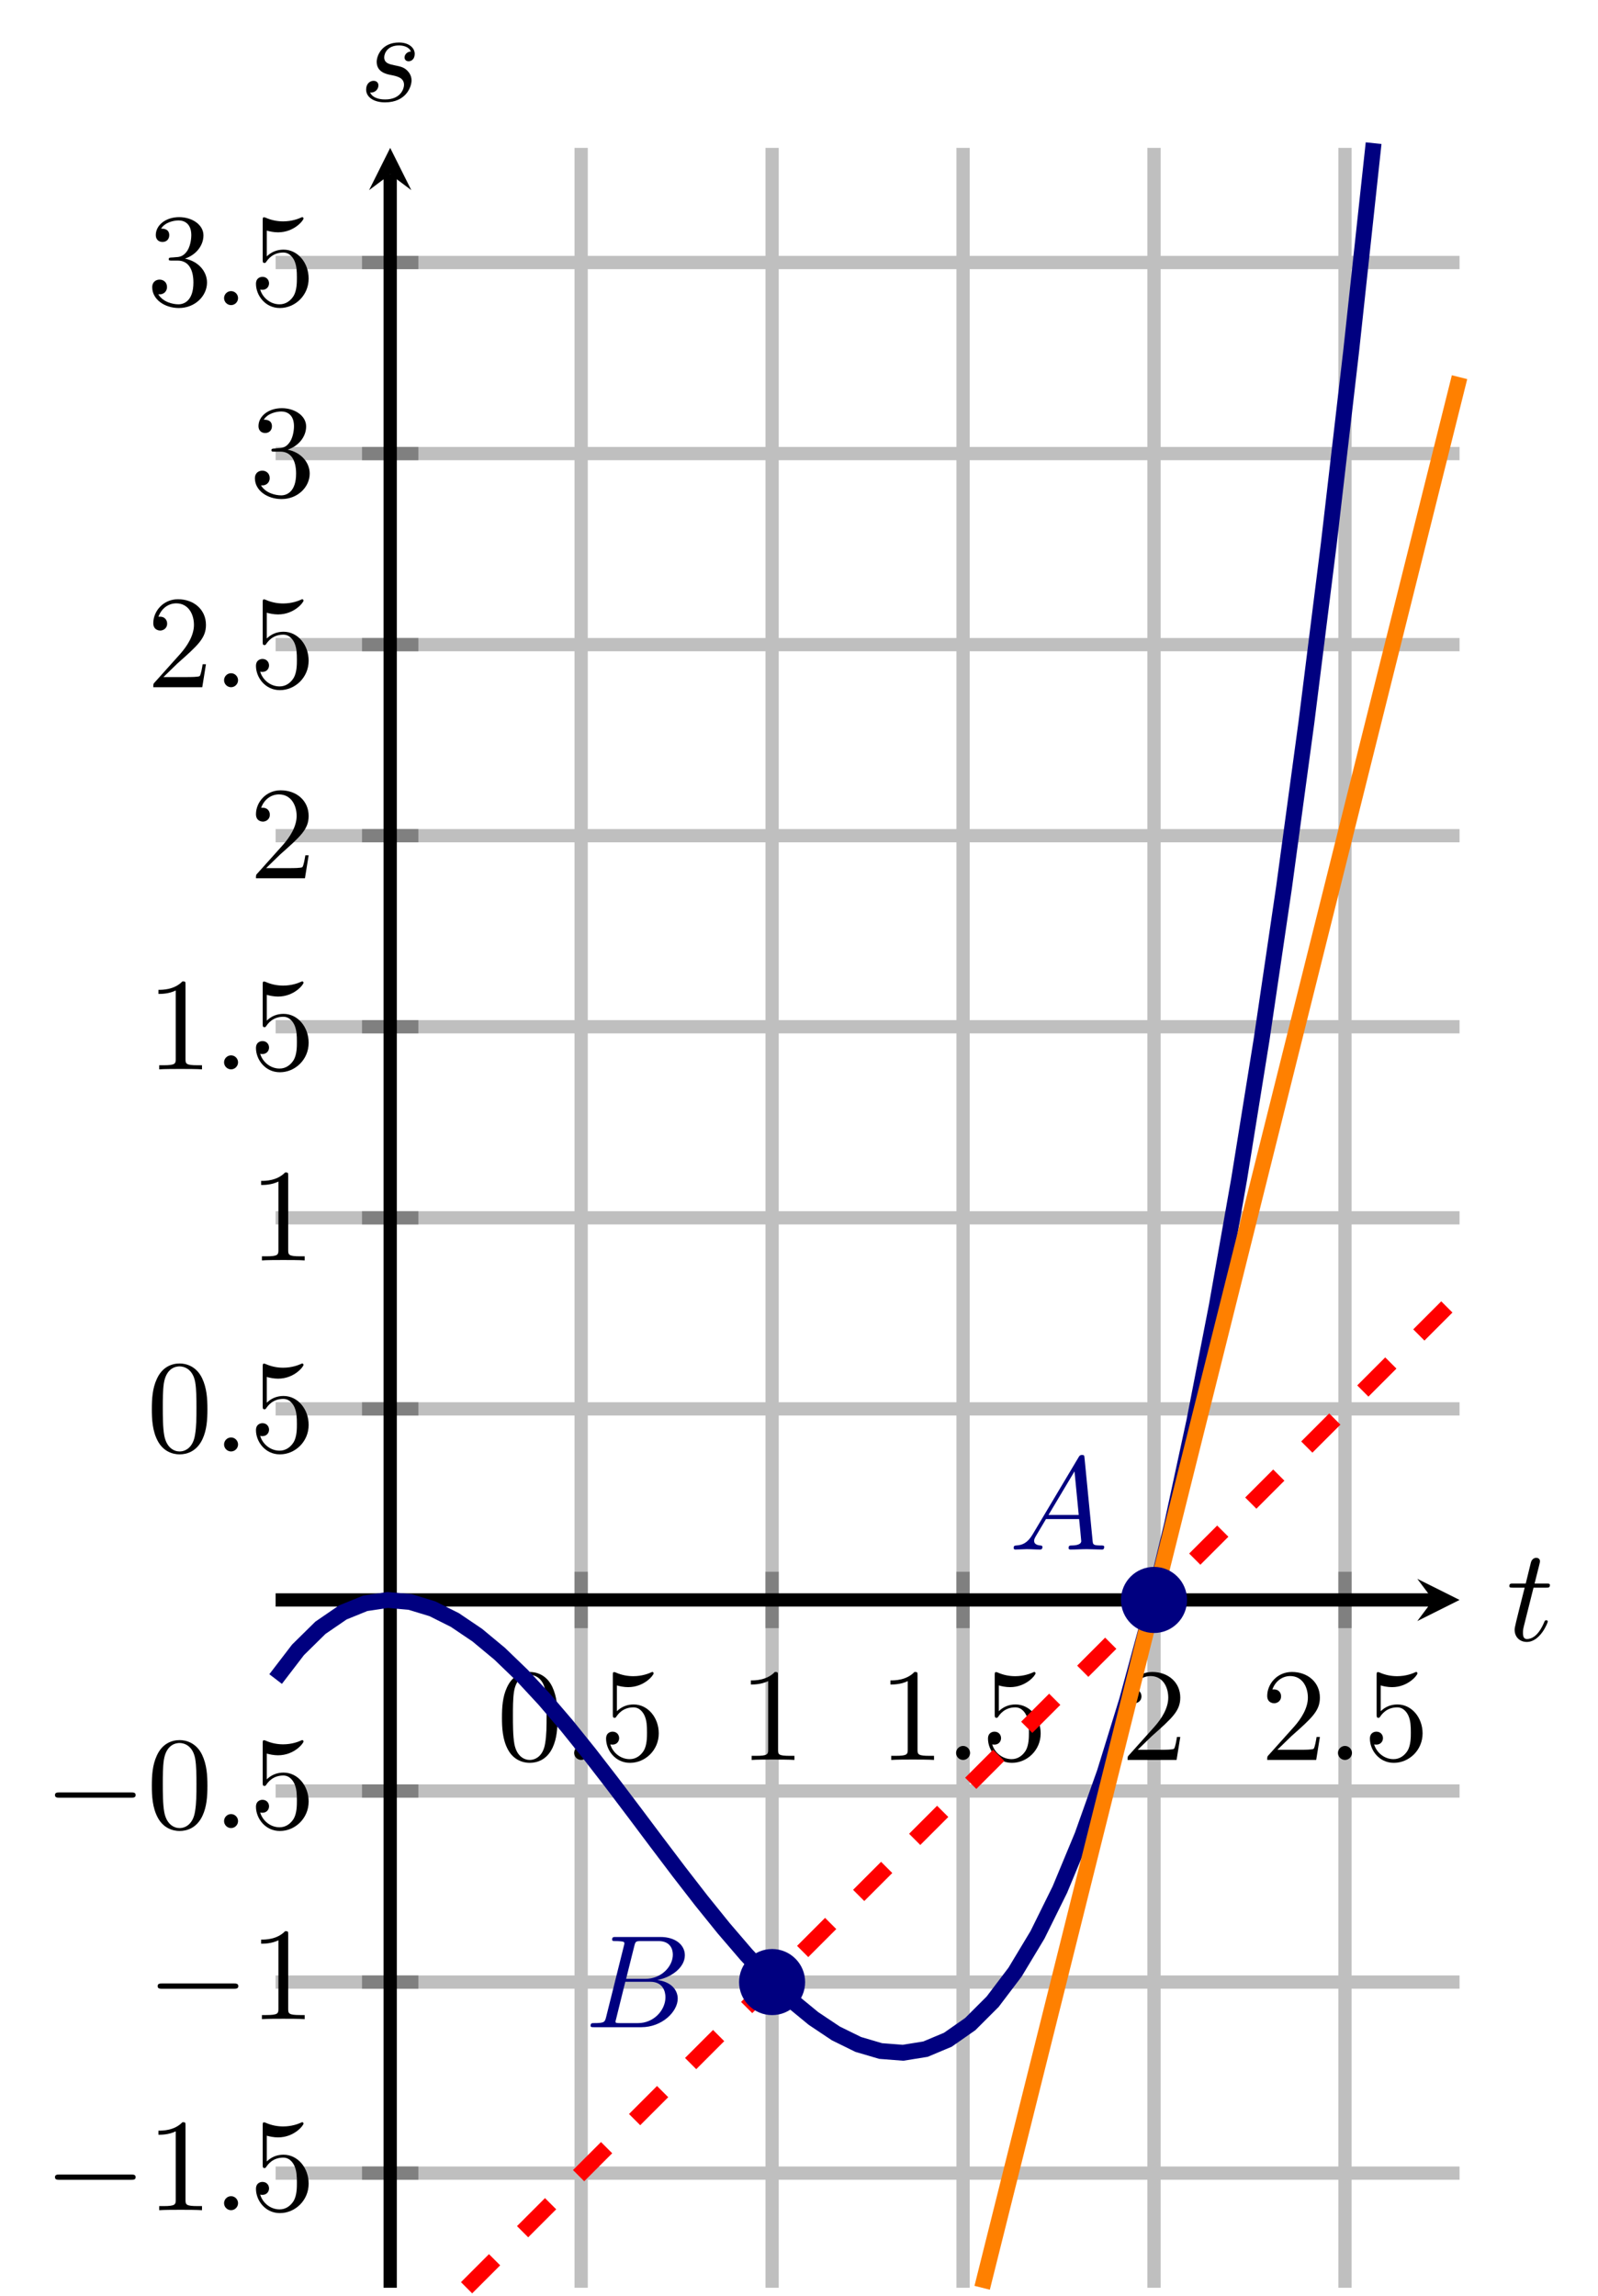 <?xml version="1.0" encoding="UTF-8" standalone="no"?>
<!DOCTYPE svg PUBLIC "-//W3C//DTD SVG 1.1//EN" "http://www.w3.org/Graphics/SVG/1.1/DTD/svg11.dtd">
<svg xmlns="http://www.w3.org/2000/svg" xmlns:xlink="http://www.w3.org/1999/xlink" version="1.1" width="120.589pt" height="173.144pt" viewBox="0 0 120.589 173.144">
<path transform="matrix(1,0,0,-1,20.799,172.546)" stroke-width="1" stroke-linecap="butt" stroke-miterlimit="10" stroke-linejoin="miter" fill="none" stroke="#bfbfbf" d="M 23.056 .001 L 23.056 161.393 M 37.466 .001 L 37.466 161.393 M 51.876 .001 L 51.876 161.393 M 66.286 .001 L 66.286 161.393 M 80.696 .001 L 80.696 161.393 "/>
<path transform="matrix(1,0,0,-1,20.799,172.546)" stroke-width="1" stroke-linecap="butt" stroke-miterlimit="10" stroke-linejoin="miter" fill="none" stroke="#bfbfbf" d="M 0 8.647 L 89.342 8.647 M 0 23.057 L 89.342 23.057 M 0 37.467 L 89.342 37.467 M 0 66.287 L 89.342 66.287 M 0 80.697 L 89.342 80.697 M 0 95.107 L 89.342 95.107 M 0 109.517 L 89.342 109.517 M 0 123.927 L 89.342 123.927 M 0 138.337 L 89.342 138.337 M 0 152.747 L 89.342 152.747 "/>
<path transform="matrix(1,0,0,-1,20.799,172.546)" stroke-width="1" stroke-linecap="butt" stroke-miterlimit="10" stroke-linejoin="miter" fill="none" stroke="#808080" d="M 23.056 49.751 L 23.056 54.003 M 37.466 49.751 L 37.466 54.003 M 51.876 49.751 L 51.876 54.003 M 66.286 49.751 L 66.286 54.003 M 80.696 49.751 L 80.696 54.003 "/>
<path transform="matrix(1,0,0,-1,20.799,172.546)" stroke-width="1" stroke-linecap="butt" stroke-miterlimit="10" stroke-linejoin="miter" fill="none" stroke="#808080" d="M 6.52 8.647 L 10.772 8.647 M 6.52 23.057 L 10.772 23.057 M 6.52 37.467 L 10.772 37.467 M 6.52 66.287 L 10.772 66.287 M 6.52 80.697 L 10.772 80.697 M 6.52 95.107 L 10.772 95.107 M 6.52 109.517 L 10.772 109.517 M 6.52 123.927 L 10.772 123.927 M 6.52 138.337 L 10.772 138.337 M 6.52 152.747 L 10.772 152.747 "/>
<path transform="matrix(1,0,0,-1,20.799,172.546)" stroke-width="1" stroke-linecap="butt" stroke-miterlimit="10" stroke-linejoin="miter" fill="none" stroke="#000000" d="M 0 51.877 L 87.349 51.877 "/>
<path transform="matrix(1,0,0,-1,108.148,120.669)" d="M 1.993 0 L -1.196 1.594 L 0 0 L -1.196 -1.594 "/>
<path transform="matrix(1,0,0,-1,20.799,172.546)" stroke-width="1" stroke-linecap="butt" stroke-miterlimit="10" stroke-linejoin="miter" fill="none" stroke="#000000" d="M 8.646 .001 L 8.646 159.4 "/>
<path transform="matrix(0,-1,-1,-0,29.445,13.146)" d="M 1.993 0 L -1.196 1.594 L 0 0 L -1.196 -1.594 "/>
<symbol id="font_0_1">
<path d="M .421 .342 C .421 .422 .416 .502 .381 .576 C .335 .672 .253 .688 .211 .688 C .151 .688 .078 .662 .037 .569 C .005 .5 0 .422 0 .342 C 0 .267 .004 .177 .045 .101 C .088 .02 .161 0 .21 0 C .264 0 .34 .021 .384 .116 C .416 .185 .421 .263 .421 .342 M .21 .022 C .171 .022 .112 .047 .094 .143 C .083 .203 .083 .295 .083 .354 C .083 .418 .083 .484 .091 .538 C .11 .657 .185 .666 .21 .666 C .243 .666 .309 .648 .328 .549 C .338 .493 .338 .417 .338 .354 C .338 .279 .338 .211 .327 .147 C .312 .052 .255 .022 .21 .022 Z "/>
</symbol>
<use xlink:href="#font_0_1" transform="matrix(9.963,0,0,-9.963,37.879,132.955)"/>
<symbol id="font_1_1">
<path d="M .106 .053 C .106 .082 .082 .106 .053 .106 C .024 .106 0 .082 0 .053 C 0 .024 .024 0 .053 0 C .082 0 .106 .024 .106 .053 Z "/>
</symbol>
<use xlink:href="#font_1_1" transform="matrix(9.963,0,0,-9.963,43.328,132.736)"/>
<symbol id="font_0_5">
<path d="M .399 .223 C .399 .342 .317 .442 .209 .442 C .161 .442 .118 .426 .082 .391 L .082 .586 C .102 .58 .135 .573 .167 .573 C .29 .573 .36 .664 .36 .677 C .36 .683 .357 .688 .35 .688 C .349 .688 .347 .688 .342 .685 C .322 .676 .273 .656 .206 .656 C .166 .656 .12 .663 .073 .684 C .065 .687 .063 .687 .061 .687 C .051 .687 .051 .679 .051 .663 L .051 .367 C .051 .349 .051 .341 .065 .341 C .072 .341 .074 .344 .078 .35 C .089 .366 .126 .42 .207 .42 C .259 .42 .284 .374 .292 .356 C .308 .319 .31 .28 .31 .23 C .31 .195 .31 .135 .286 .093 C .262 .054 .225 .028 .179 .028 C .106 .028 .049 .081 .032 .14 C .035 .139 .038 .138 .049 .138 C .082 .138 .099 .163 .099 .187 C .099 .211 .082 .236 .049 .236 C .035 .236 0 .229 0 .183 C 0 .097 .069 0 .181 0 C .297 0 .399 .096 .399 .223 Z "/>
</symbol>
<use xlink:href="#font_0_5" transform="matrix(9.963,0,0,-9.963,45.736,132.955)"/>
<symbol id="font_0_2">
<path d="M .205 .64 C .205 .664 .205 .666 .182 .666 C .12 .602 .032 .602 0 .602 L 0 .571 C .02 .571 .079 .571 .131 .597 L .131 .079 C .131 .043 .128 .031 .038 .031 L .006 .031 L .006 0 C .041 .003 .128 .003 .168 .003 C .208 .003 .295 .003 .33 0 L .33 .031 L .298 .031 C .208 .031 .205 .042 .205 .079 L .205 .64 Z "/>
</symbol>
<use xlink:href="#font_0_2" transform="matrix(9.963,0,0,-9.963,56.661,132.736)"/>
<use xlink:href="#font_0_2" transform="matrix(9.963,0,0,-9.963,67.196,132.736)"/>
<use xlink:href="#font_1_1" transform="matrix(9.963,0,0,-9.963,72.148,132.736)"/>
<use xlink:href="#font_0_5" transform="matrix(9.963,0,0,-9.963,74.556,132.955)"/>
<symbol id="font_0_3">
<path d="M .077 .077 L .183 .18 C .339 .318 .399 .372 .399 .472 C .399 .586 .309 .666 .187 .666 C .074 .666 0 .574 0 .485 C 0 .429 .05 .429 .053 .429 C .07 .429 .105 .441 .105 .482 C .105 .508 .087 .534 .052 .534 C .044 .534 .042 .534 .039 .533 C .062 .598 .116 .635 .174 .635 C .265 .635 .308 .554 .308 .472 C .308 .392 .258 .313 .203 .251 L .011 .037 C 0 .026 0 .024 0 0 L .371 0 L .399 .174 L .374 .174 C .369 .144 .362 .1 .352 .085 C .345 .077 .279 .077 .257 .077 L .077 .077 Z "/>
</symbol>
<use xlink:href="#font_0_3" transform="matrix(9.963,0,0,-9.963,85.091,132.736)"/>
<use xlink:href="#font_0_3" transform="matrix(9.963,0,0,-9.963,95.627,132.736)"/>
<use xlink:href="#font_1_1" transform="matrix(9.963,0,0,-9.963,100.967,132.736)"/>
<use xlink:href="#font_0_5" transform="matrix(9.963,0,0,-9.963,103.376,132.955)"/>
<symbol id="font_2_1">
<path d="M .576 0 C .593 0 .611 0 .611 .02 C .611 .04 .593 .04 .576 .04 L .035 .04 C .018 .04 0 .04 0 .02 C 0 0 .018 0 .035 0 L .576 0 Z "/>
</symbol>
<use xlink:href="#font_2_1" transform="matrix(9.963,0,0,-9.963,4.148,164.403)"/>
<use xlink:href="#font_0_2" transform="matrix(9.963,0,0,-9.963,11.956,166.694)"/>
<use xlink:href="#font_1_1" transform="matrix(9.963,0,0,-9.963,16.908,166.694)"/>
<use xlink:href="#font_0_5" transform="matrix(9.963,0,0,-9.963,19.316,166.913)"/>
<use xlink:href="#font_2_1" transform="matrix(9.963,0,0,-9.963,11.896,149.994)"/>
<use xlink:href="#font_0_2" transform="matrix(9.963,0,0,-9.963,19.705,152.285)"/>
<use xlink:href="#font_2_1" transform="matrix(9.963,0,0,-9.963,4.148,135.584)"/>
<use xlink:href="#font_0_1" transform="matrix(9.963,0,0,-9.963,11.458,138.094)"/>
<use xlink:href="#font_1_1" transform="matrix(9.963,0,0,-9.963,16.908,137.875)"/>
<use xlink:href="#font_0_5" transform="matrix(9.963,0,0,-9.963,19.316,138.094)"/>
<use xlink:href="#font_0_1" transform="matrix(9.963,0,0,-9.963,11.458,109.689)"/>
<use xlink:href="#font_1_1" transform="matrix(9.963,0,0,-9.963,16.908,109.47)"/>
<use xlink:href="#font_0_5" transform="matrix(9.963,0,0,-9.963,19.316,109.689)"/>
<use xlink:href="#font_0_2" transform="matrix(9.963,0,0,-9.963,19.705,95.061)"/>
<use xlink:href="#font_0_2" transform="matrix(9.963,0,0,-9.963,11.956,80.651)"/>
<use xlink:href="#font_1_1" transform="matrix(9.963,0,0,-9.963,16.908,80.651)"/>
<use xlink:href="#font_0_5" transform="matrix(9.963,0,0,-9.963,19.316,80.87)"/>
<use xlink:href="#font_0_3" transform="matrix(9.963,0,0,-9.963,19.316,66.241)"/>
<use xlink:href="#font_0_3" transform="matrix(9.963,0,0,-9.963,11.567,51.831)"/>
<use xlink:href="#font_1_1" transform="matrix(9.963,0,0,-9.963,16.908,51.831)"/>
<use xlink:href="#font_0_5" transform="matrix(9.963,0,0,-9.963,19.316,52.05)"/>
<symbol id="font_0_4">
<path d="M .248 .374 C .33 .401 .388 .471 .388 .55 C .388 .632 .3 .688 .204 .688 C .103 .688 .027 .628 .027 .552 C .027 .519 .049 .5 .078 .5 C .109 .5 .129 .522 .129 .551 C .129 .601 .082 .601 .067 .601 C .098 .65 .164 .663 .2 .663 C .241 .663 .296 .641 .296 .551 C .296 .539 .294 .481 .268 .437 C .238 .389 .204 .386 .179 .385 C .171 .384 .147 .382 .14 .382 C .132 .381 .125 .38 .125 .37 C .125 .359 .132 .359 .149 .359 L .193 .359 C .275 .359 .312 .291 .312 .193 C .312 .057 .243 .028 .199 .028 C .156 .028 .081 .045 .046 .104 C .081 .099 .112 .121 .112 .159 C .112 .195 .085 .215 .056 .215 C .032 .215 0 .201 0 .157 C 0 .066 .093 0 .202 0 C .324 0 .415 .091 .415 .193 C .415 .275 .352 .353 .248 .374 Z "/>
</symbol>
<use xlink:href="#font_0_4" transform="matrix(9.963,0,0,-9.963,19.236,37.64)"/>
<use xlink:href="#font_0_4" transform="matrix(9.963,0,0,-9.963,11.487,23.231)"/>
<use xlink:href="#font_1_1" transform="matrix(9.963,0,0,-9.963,16.908,23.012)"/>
<use xlink:href="#font_0_5" transform="matrix(9.963,0,0,-9.963,19.316,23.231)"/>
<path transform="matrix(1,0,0,-1,20.799,172.546)" stroke-width="1.196" stroke-linecap="butt" stroke-miterlimit="10" stroke-linejoin="miter" fill="none" stroke="#000080" d="M 0 45.911 L 1.691 48.115 L 3.382 49.778 L 5.073 50.936 L 6.764 51.623 L 8.455 51.874 L 10.146 51.725 L 11.837 51.21 L 13.528 50.363 L 15.219 49.221 L 16.909 47.818 L 18.6 46.188 L 20.291 44.367 L 21.982 42.39 L 23.673 40.291 L 25.364 38.106 L 27.055 35.87 L 28.746 33.617 L 30.437 31.382 L 32.128 29.2 L 33.819 27.107 L 35.51 25.137 L 37.201 23.324 L 38.892 21.705 L 40.583 20.314 L 42.274 19.185 L 43.965 18.354 L 45.656 17.856 L 47.347 17.725 L 49.038 17.997 L 50.728 18.706 L 52.419 19.888 L 54.11 21.577 L 55.801 23.808 L 57.492 26.617 L 59.183 30.037 L 60.874 34.104 L 62.565 38.854 L 64.256 44.32 L 65.947 50.538 L 67.638 57.543 L 69.329 65.369 L 71.02 74.052 L 72.711 83.626 L 74.402 94.127 L 76.093 105.589 L 77.784 118.047 L 79.475 131.537 L 81.166 146.093 L 82.857 161.749 "/>
<path transform="matrix(1,0,0,-1,20.799,172.546)" stroke-width="1.196" stroke-linecap="butt" stroke-dasharray="2.989,2.989" stroke-miterlimit="10" stroke-linejoin="miter" fill="none" stroke="#ff0000" d="M 14.41 .001 L 17.532 3.123 L 20.654 6.245 L 23.776 9.368 L 26.899 12.49 L 30.021 15.612 L 33.143 18.734 L 36.265 21.856 L 39.387 24.978 L 42.509 28.1 L 45.631 31.223 L 48.754 34.345 L 51.876 37.467 L 54.998 40.589 L 58.12 43.711 L 61.242 46.833 L 64.364 49.956 L 67.486 53.078 L 70.609 56.2 L 73.731 59.322 L 76.853 62.444 L 79.975 65.566 L 83.097 68.688 L 86.219 71.811 L 89.341 74.933 "/>
<path transform="matrix(1,0,0,-1,20.799,172.546)" stroke-width="1.196" stroke-linecap="butt" stroke-miterlimit="10" stroke-linejoin="miter" fill="none" stroke="#ff8000" d="M 53.317 0 L 54.818 6.004 L 56.319 12.008 L 57.82 18.012 L 59.321 24.016 L 60.822 30.021 L 62.323 36.025 L 63.824 42.029 L 65.325 48.033 L 66.826 54.037 L 68.327 60.041 L 69.828 66.045 L 71.329 72.049 L 72.83 78.053 L 74.331 84.057 L 75.832 90.062 L 77.333 96.066 L 78.834 102.07 L 80.335 108.074 L 81.836 114.078 L 83.337 120.082 L 84.838 126.086 L 86.339 132.09 L 87.84 138.094 L 89.341 144.099 "/>
<symbol id="font_1_2">
<path d="M .144 .115 C .104 .048 .065 .034 .021 .031 C .009 .03 0 .03 0 .011 C 0 .005 .005 0 .013 0 C .04 0 .071 .003 .099 .003 C .132 .003 .167 0 .199 0 C .205 0 .218 0 .218 .019 C .218 .03 .209 .031 .202 .031 C .179 .033 .155 .041 .155 .066 C .155 .078 .161 .089 .169 .103 L .245 .231 L .496 .231 C .498 .21 .512 .074 .512 .064 C .512 .034 .46 .031 .44 .031 C .426 .031 .416 .031 .416 .011 C .416 0 .428 0 .43 0 C .471 0 .514 .003 .555 .003 C .58 .003 .643 0 .668 0 C .674 0 .686 0 .686 .02 C .686 .031 .676 .031 .663 .031 C .601 .031 .601 .038 .598 .067 L .537 .692 C .535 .712 .535 .716 .518 .716 C .502 .716 .498 .709 .492 .699 L .144 .115 M .264 .262 L .461 .592 L .493 .262 L .264 .262 Z "/>
</symbol>
<use xlink:href="#font_1_2" transform="matrix(9.963,0,0,-9.963,76.492,116.869)" fill="#000080"/>
<symbol id="font_1_3">
<path d="M .118 .078 C .108 .039 .106 .031 .027 .031 C .01 .031 0 .031 0 .011 C 0 0 .009 0 .027 0 L .384 0 C .542 0 .66 .118 .66 .216 C .66 .288 .602 .346 .505 .357 C .609 .376 .714 .45 .714 .545 C .714 .619 .648 .683 .528 .683 L .192 .683 C .173 .683 .163 .683 .163 .663 C .163 .652 .172 .652 .191 .652 C .193 .652 .212 .652 .229 .65 C .247 .648 .256 .647 .256 .634 C .256 .63 .255 .627 .252 .615 L .118 .078 M .269 .366 L .331 .614 C .34 .649 .342 .652 .385 .652 L .514 .652 C .602 .652 .623 .593 .623 .549 C .623 .461 .537 .366 .415 .366 L .269 .366 M .224 .031 C .21 .031 .208 .031 .202 .032 C .192 .033 .189 .034 .189 .042 C .189 .045 .189 .047 .194 .065 L .263 .344 L .452 .344 C .548 .344 .567 .27 .567 .227 C .567 .128 .478 .031 .36 .031 L .224 .031 Z "/>
</symbol>
<use xlink:href="#font_1_3" transform="matrix(9.963,0,0,-9.963,44.567,152.893)" fill="#000080"/>
<path transform="matrix(1,0,0,-1,20.799,172.546)" d="M 68.278 51.877 C 68.278 52.977 67.386 53.87 66.286 53.87 C 65.185 53.87 64.293 52.977 64.293 51.877 C 64.293 50.777 65.185 49.884 66.286 49.884 C 67.386 49.884 68.278 50.777 68.278 51.877 Z M 66.286 51.877 " fill="#000080"/>
<path transform="matrix(1,0,0,-1,20.799,172.546)" stroke-width="1" stroke-linecap="butt" stroke-miterlimit="10" stroke-linejoin="miter" fill="none" stroke="#000080" d="M 68.278 51.877 C 68.278 52.977 67.386 53.87 66.286 53.87 C 65.185 53.87 64.293 52.977 64.293 51.877 C 64.293 50.777 65.185 49.884 66.286 49.884 C 67.386 49.884 68.278 50.777 68.278 51.877 Z M 66.286 51.877 "/>
<path transform="matrix(1,0,0,-1,20.799,172.546)" d="M 39.458 23.057 C 39.458 24.158 38.566 25.05 37.466 25.05 C 36.365 25.05 35.473 24.158 35.473 23.057 C 35.473 21.957 36.365 21.065 37.466 21.065 C 38.566 21.065 39.458 21.957 39.458 23.057 Z M 37.466 23.057 " fill="#000080"/>
<path transform="matrix(1,0,0,-1,20.799,172.546)" stroke-width="1" stroke-linecap="butt" stroke-miterlimit="10" stroke-linejoin="miter" fill="none" stroke="#000080" d="M 39.458 23.057 C 39.458 24.158 38.566 25.05 37.466 25.05 C 36.365 25.05 35.473 24.158 35.473 23.057 C 35.473 21.957 36.365 21.065 37.466 21.065 C 38.566 21.065 39.458 21.957 39.458 23.057 Z M 37.466 23.057 "/>
<symbol id="font_1_5">
<path d="M .183 .411 L .277 .411 C .297 .411 .307 .411 .307 .431 C .307 .442 .297 .442 .279 .442 L .191 .442 C .227 .584 .232 .604 .232 .61 C .232 .627 .22 .637 .203 .637 C .2 .637 .172 .636 .163 .601 L .124 .442 L .03 .442 C .01 .442 0 .442 0 .423 C 0 .411 .008 .411 .028 .411 L .116 .411 C .044 .127 .04 .11 .04 .092 C .04 .038 .078 0 .132 0 C .234 0 .291 .146 .291 .154 C .291 .164 .283 .164 .279 .164 C .27 .164 .269 .161 .264 .15 C .221 .046 .168 .022 .134 .022 C .113 .022 .103 .035 .103 .068 C .103 .092 .105 .099 .109 .116 L .183 .411 Z "/>
</symbol>
<use xlink:href="#font_1_5" transform="matrix(9.963,0,0,-9.963,113.9,123.837)"/>
<symbol id="font_1_4">
<path d="M .339 .385 C .311 .384 .291 .362 .291 .34 C .291 .326 .3 .311 .322 .311 C .344 .311 .368 .328 .368 .367 C .368 .412 .325 .453 .249 .453 C .117 .453 .08 .351 .08 .307 C .08 .229 .154 .214 .183 .208 C .235 .198 .287 .187 .287 .132 C .287 .106 .264 .022 .144 .022 C .13 .022 .053 .022 .03 .075 C .068 .07 .093 .1 .093 .128 C .093 .151 .077 .163 .056 .163 C .03 .163 0 .142 0 .097 C 0 .04 .057 0 .143 0 C .305 0 .344 .121 .344 .166 C .344 .202 .325 .227 .313 .239 C .286 .267 .257 .272 .213 .281 C .177 .289 .137 .296 .137 .341 C .137 .37 .161 .431 .249 .431 C .274 .431 .324 .424 .339 .385 Z "/>
</symbol>
<use xlink:href="#font_1_4" transform="matrix(9.963,0,0,-9.963,27.629,7.72)"/>
</svg>
